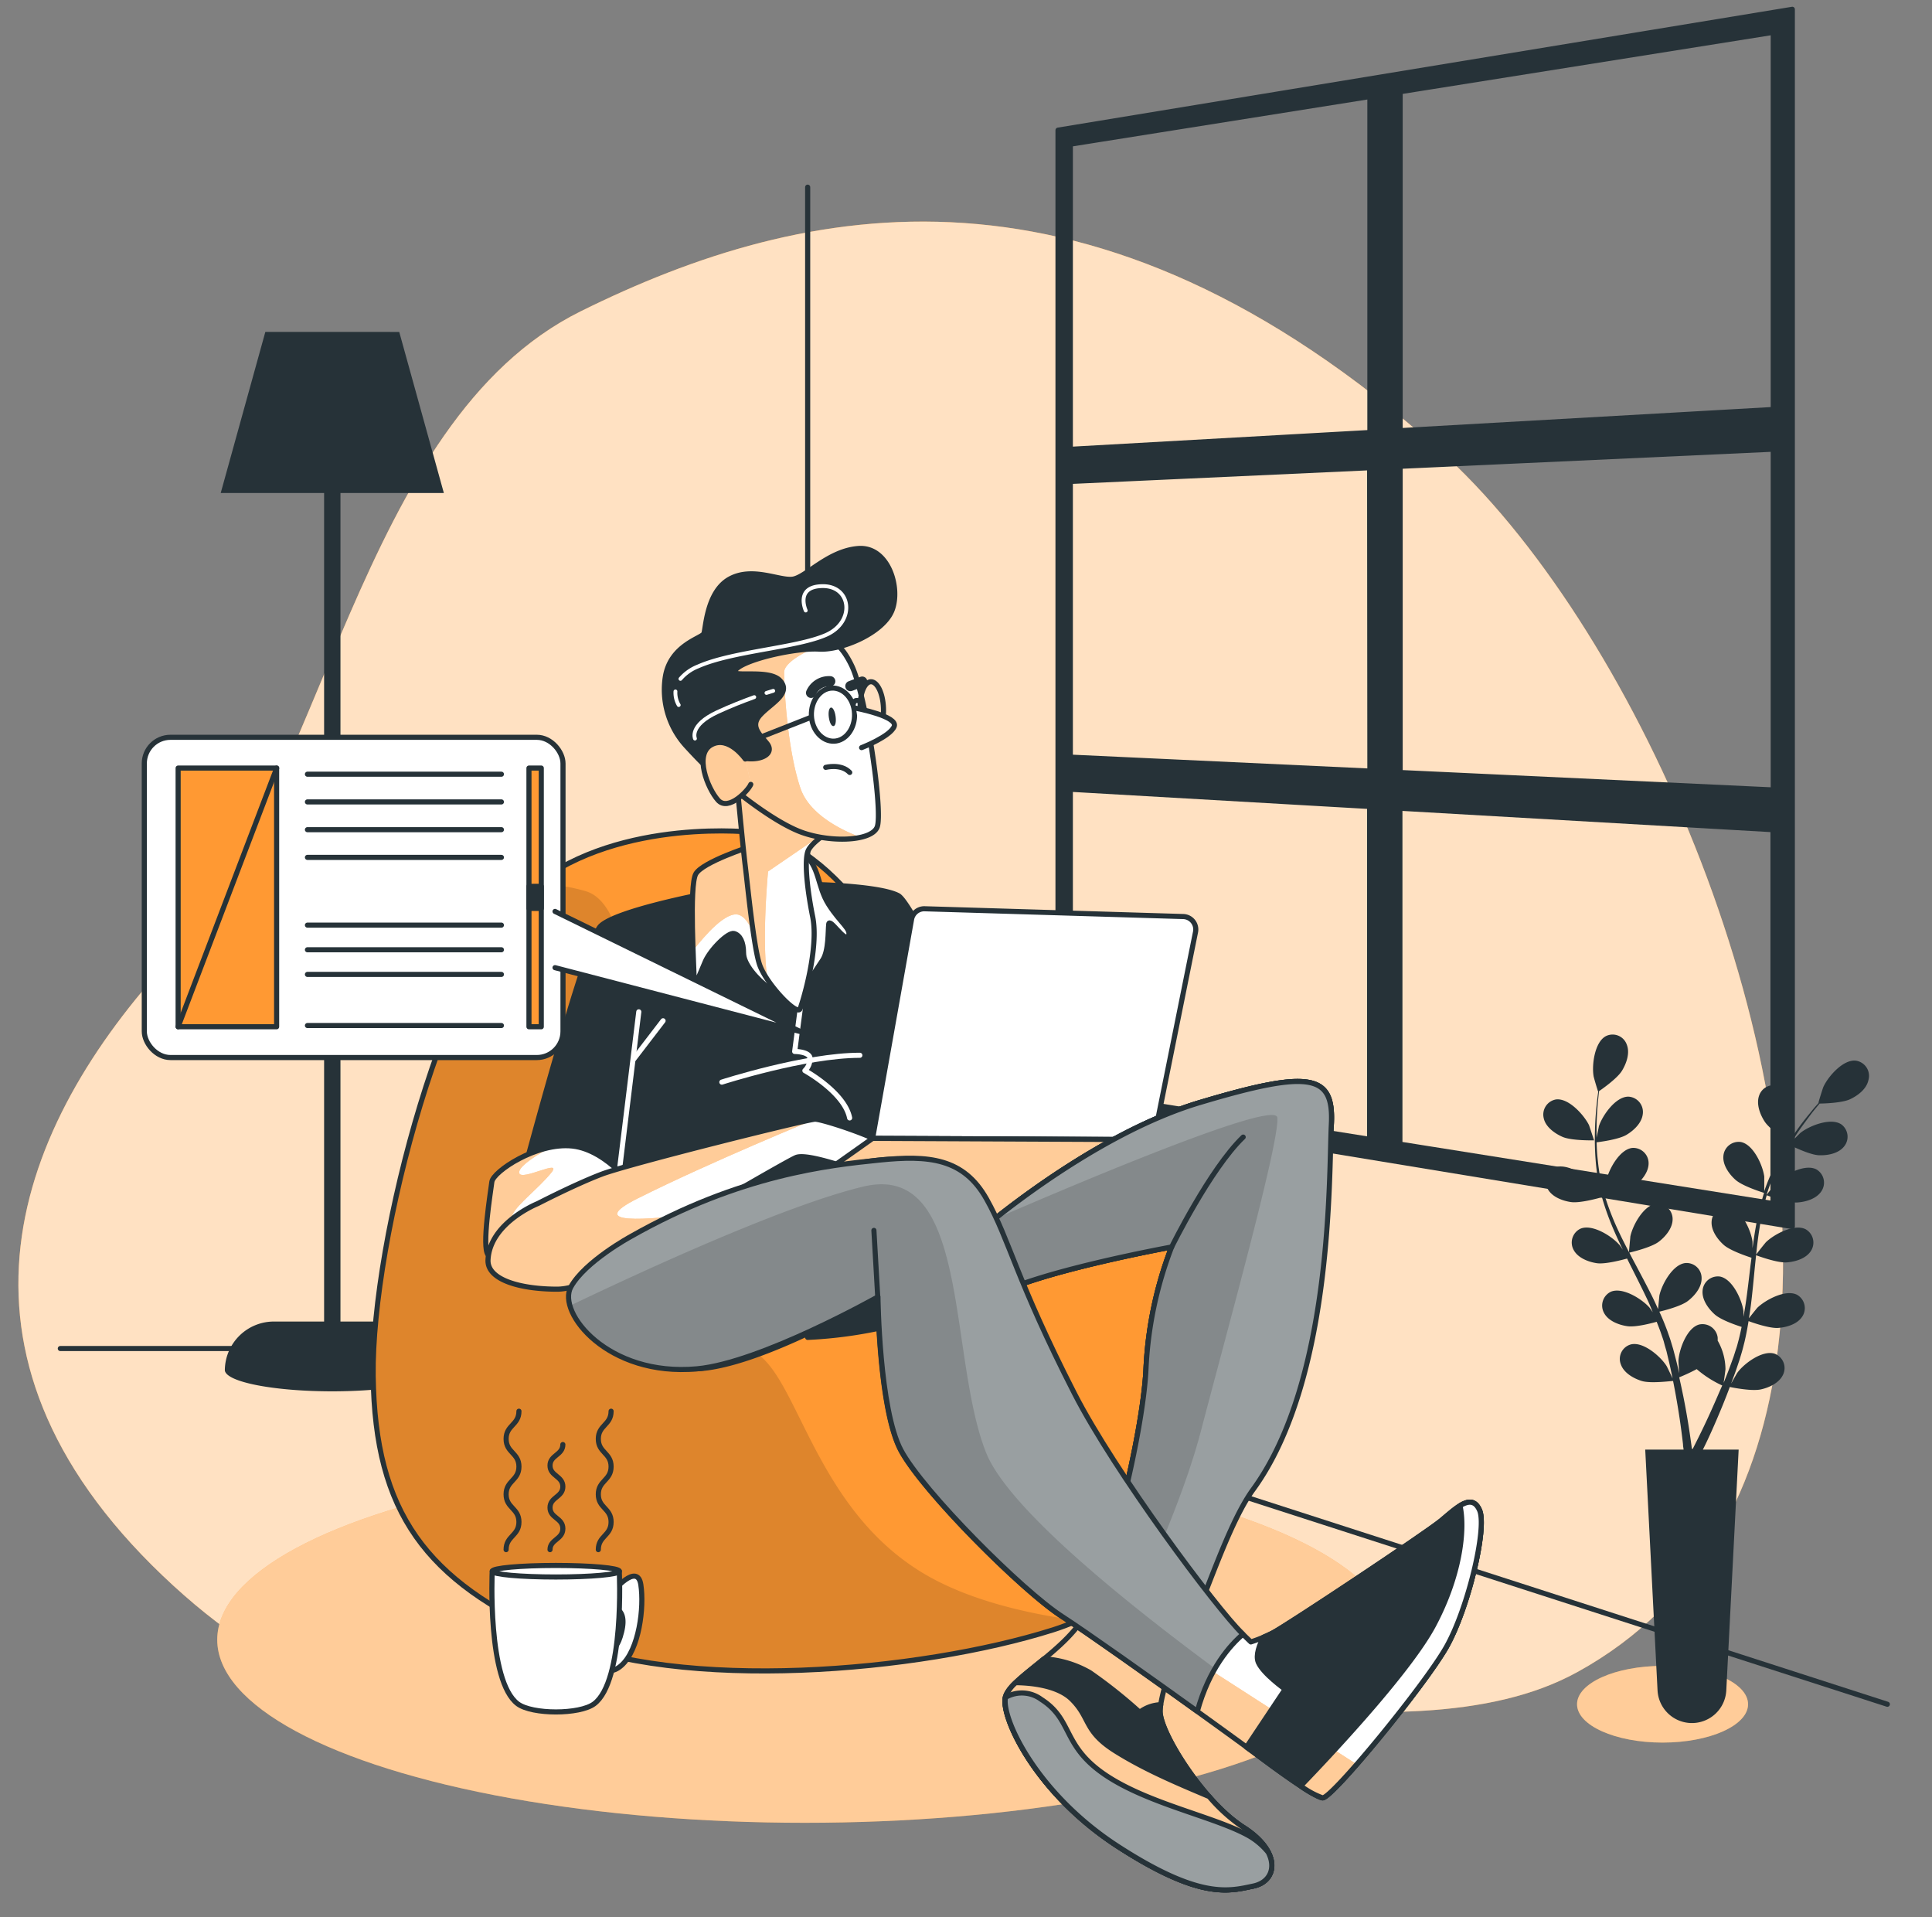 <svg viewBox="62.588 69.4 378 375" xmlns:xlink="http://www.w3.org/1999/xlink" xmlns="http://www.w3.org/2000/svg" style="max-height: 500px" width="378" height="375"><rect x="62.588" y="69.4" width="378" height="375" fill="#808080" stroke="none"/><defs><clipPath id="freepik--clip-path--inject-2"><path style="fill:#FF9933;stroke:#263238;stroke-linecap:round;stroke-linejoin:round" d="M210.33,232.24s-26.05-3.09-43.19,10.28-31.88,69.24-31.54,96,10.29,40.11,35.31,51.07,71.63,6.86,97.68-1.37,34.62-37,34.28-52.44-17.48-33.25-23.31-37-22.28-11.65-30.5-24S228.83,235.67,210.33,232.24Z"/></clipPath><clipPath id="freepik--clip-path-2--inject-2"><path style="fill:#fff;stroke:#263238;stroke-linecap:round;stroke-linejoin:round" d="M209.4,235s-9.33,3-10.67,5.33S198.4,259,198.4,261s1.17-1.17,2.17-3.5,4.5-5.84,5.66-5.5,1.84,1.66,1.84,3.83,2.66,5.17,5,6.83,4.5,3.34,4.5,3.34,4.83-7,6-8.84,1-5.66,1.16-7,3.17,3.67,3.84,2.34-1.5-2.5-3.84-6.17-1.66-7.5-5.16-10.17S212.07,234.32,209.4,235Z"/></clipPath><clipPath id="freepik--clip-path-3--inject-2"><path style="fill:#fff;stroke:#263238;stroke-linecap:round;stroke-linejoin:round" d="M187.32,302.57s-5.75-8.25-12.75-9-15.5,5-15.75,7-2,12.75-.75,14.25,6,2.75,15.25-.25S186.32,307.82,187.32,302.57Z"/></clipPath><clipPath id="freepik--clip-path-4--inject-2"><path style="fill:#fff;stroke:#263238;stroke-linecap:round;stroke-linejoin:round" d="M167.82,304.82s-9.38,3.72-9.75,11c-.21,4,6.5,5.75,13.5,5.75s17-8.75,23.5-12.5,21.5-12.5,23.25-13.25,7.75,1.25,10.25,2a33.81,33.81,0,0,0,7.25.75s3.5,5.5,5.25,5.5-3.75-8.25-4.5-10-13-5.75-14.5-5.75-36.5,8.75-41.75,10.75S167.82,304.82,167.82,304.82Z"/></clipPath><clipPath id="freepik--clip-path-5--inject-2"><polygon style="fill:#fff;stroke:#263238;stroke-linecap:round;stroke-linejoin:round" points="233.32 292.07 206.54 311.01 267.79 309.26 288.32 292.32 233.32 292.07"/></clipPath><clipPath id="freepik--clip-path-6--inject-2"><path style="fill:#fff;stroke:#263238;stroke-linecap:round;stroke-linejoin:round" d="M253.57,310.82s22-19.25,43.75-25.75,26.25-5.5,25.75,4.25-11,60.75-18,73.75-15.75,36.75-15.5,41.25,8.75,17.75,16.25,22.5,6.75,10.5,2,11.5-10.25,2.75-26.5-7.75-23-25.5-22-29.25,11.5-8.75,15.75-16.25,11.25-35.5,11.75-48.25a75.76,75.76,0,0,1,5-23.5s-27.5,5-35.5,10Z"/></clipPath><clipPath id="freepik--clip-path-7--inject-2"><path style="fill:#263238;stroke:#263238;stroke-linecap:round;stroke-linejoin:round" d="M275.07,385.07c-.32.56-.68,1.1-1.06,1.64a25.69,25.69,0,0,1,14.06,5.86,44.18,44.18,0,0,1,3.42,3.31c4.79-6.44,10.18-26.75,16.26-35.11,15.71-21.59,14.82-61.7,15.32-71.45s-4-10.75-25.75-4.25-43.75,25.75-43.75,25.75l2.75,12.5c8-5,35.5-10,35.5-10a75.76,75.76,0,0,0-5,23.5C286.32,349.57,279.32,377.57,275.07,385.07Z"/></clipPath><clipPath id="freepik--clip-path-8--inject-2"><path style="fill:#fff;stroke:#263238;stroke-linecap:round;stroke-linejoin:round" d="M188.07,314.82s-8,4.5-10.75,9.5,9.08,13.33,21.58,12.83,35.42-14.08,35.42-14.08.25,22,4.5,30,23.75,27.5,31.5,32.5,33.75,23.75,37.75,26.75,11.5,8.5,13.25,8.75,20-22,24.25-29.5,8-23.25,6.5-26.75-4.5-.5-7.5,2-30.5,20.75-33,22a27.44,27.44,0,0,1-4.25,1.75s-22.5-21.5-34.5-38-13-37.75-17.5-45.75-11-11.5-20.75-10.5S204.57,302.57,188.07,314.82Z"/></clipPath><clipPath id="freepik--clip-path-9--inject-2"><path style="fill:#263238;stroke:#263238;stroke-linecap:round;stroke-linejoin:round" d="M305.77,389.07c-5.29-5.16-25.12-31.77-32.95-47.07-11.47-22.42-12.71-30.06-17.21-38.06s-11.29-8.62-21-7.62-27.2,2.81-48.6,14.95c0,0-9,4.88-11.74,9.88s7.27,17.59,24.67,16c12.46-1.14,35.42-14.08,35.42-14.08s.25,22,4.5,30,23.75,27.5,31.5,32.5c4.91,3.17,17.16,11.87,26.49,18.57C299.15,395.77,303.28,391.19,305.77,389.07Z"/></clipPath><clipPath id="freepik--clip-path-10--inject-2"><path style="fill:#fff;stroke:#263238;stroke-linecap:round;stroke-linejoin:round" d="M345.57,391.57c4.25-7.5,8-23.25,6.5-26.75-.87-2-2.24-1.87-3.83-.89,1.05,4.67,0,13.68-5.17,23.39-4.61,8.66-18.85,24-26,31.42a16.78,16.78,0,0,0,4.27,2.33C323.07,421.32,341.32,399.07,345.57,391.57Z"/></clipPath><clipPath id="freepik--clip-path-11--inject-2"><path style="fill:#fff;stroke:#263238;stroke-linecap:round;stroke-linejoin:round" d="M305.82,426.82a32.67,32.67,0,0,1-6.66-6c-5.16-2.2-12.05-5-18.09-8.76-6.5-4-5-6.5-8.75-10.25-2.88-2.88-8.54-3.25-11-3.27a6.91,6.91,0,0,0-2,2.77c-1,3.75,5.75,18.75,22,29.25s21.75,8.75,26.5,7.75S313.32,431.57,305.82,426.82Z"/></clipPath><clipPath id="freepik--clip-path-12--inject-2"><path style="fill:#263238;stroke:#263238;stroke-linecap:round;stroke-linejoin:round" d="M307.07,428.57c-6.5-3.75-19.75-6.25-28.25-12s-6.25-10.75-12.5-14.75a6.35,6.35,0,0,0-7-.4c-.87,3.9,5.9,18.73,22,29.15s21.75,8.75,26.5,7.75c3.16-.67,4.53-3.43,2.9-6.6A13.64,13.64,0,0,0,307.07,428.57Z"/></clipPath><clipPath id="freepik--clip-path-13--inject-2"><path style="fill:#fff;stroke:#263238;stroke-linecap:round;stroke-linejoin:round" d="M206.72,222s1.17,12.63,1.66,16.62,1.6,15.45,2.75,19.24,7.42,10.38,8,8.86,3.7-11.83,2.46-18-1.62-11.44-.85-13,3.54-3.31,3.54-3.31a100.43,100.43,0,0,1-9.39-5.47C210.47,224,207.34,220.67,206.72,222Z"/></clipPath><clipPath id="freepik--clip-path-14--inject-2"><path style="fill:#fff;stroke:#263238;stroke-linecap:round;stroke-linejoin:round" d="M206.26,223.83s7.2,6,12.72,8.2,14,2.06,15.21-.81-2.1-25.6-4.95-31.58-5.89-6.08-10.92-6.54-15.09,3.64-16.86,8.5.25,11.74,1.71,15.82A30,30,0,0,0,206.26,223.83Z"/></clipPath><clipPath id="freepik--clip-path-15--inject-2"><path style="fill:#fff;stroke:#263238;stroke-linecap:round;stroke-linejoin:round" d="M208.41,217.87s-3.23-4.66-6.63-2.79-.76,8.52,1.29,10.83,6-2,6.41-3.08"/></clipPath></defs><g id="freepik--background-simple--inject-2"><path style="fill:#FF9933" d="M410.46,333.1c7.48-61.05-28.74-142.2-66.3-175.7-67.79-60.5-124.11-48.8-167.91-27.13s-50.07,94-80.31,126.73-47.46,76.75-1.56,120.58,82.91,21.55,130.89,18.78,111.59,19.1,146,.07C395.32,383.15,407.16,360.09,410.46,333.1Z"/><path style="fill:#fff;opacity:0.7" d="M410.46,333.1c7.48-61.05-28.74-142.2-66.3-175.7-67.79-60.5-124.11-48.8-167.91-27.13s-50.07,94-80.31,126.73-47.46,76.75-1.56,120.58,82.91,21.55,130.89,18.78,111.59,19.1,146,.07C395.32,383.15,407.16,360.09,410.46,333.1Z"/></g><g id="freepik--Background--inject-2"><line style="fill:none;stroke:#263238;stroke-linecap:round;stroke-linejoin:round" y2="106.01" x2="220.61" y1="330.95" x1="220.61"/><polyline style="fill:none;stroke:#263238;stroke-linecap:round;stroke-linejoin:round" points="74.39 333.18 216.28 333.18 431.85 402.76"/><path style="fill:#263238" d="M139,327.9H129.2V165.84h20.23l-8.73-31.51H114.5l-8.73,31.51H126V327.9h-9.83a9.6,9.6,0,0,0-9.59,9.42s0,.05,0,.07v0s0,.06,0,.08h0c.29,2.26,9.57,4.08,21,4.08s20.71-1.82,21-4.08h0A9.6,9.6,0,0,0,139,327.9Z"/><path style="fill:#263238;stroke:#263238;stroke-linecap:round;stroke-linejoin:round" d="M269.59,94.86V285.68l143.67,23.64V71.22ZM409.53,149.5l-73,4.14V87.34l73-11.62Zm-73,11.11,73-3.35v66.66l-73-3.41Zm-5.92,59.62L272,217.5V163.57l58.56-2.68Zm0-131.95V154L272,157.29V97.6ZM272,223.78l58.56,3.37v65.11L272,282.94Zm64.48,69.42V227.49l73,4.2v73.13Z"/></g><g id="freepik--Character--inject-2"><ellipse style="fill:#FF9933" ry="35.81" rx="114.95" cy="390.14" cx="220.04"/><ellipse style="fill:#fff;opacity:0.5" ry="35.81" rx="114.95" cy="390.14" cx="220.04"/><path style="fill:#FF9933" d="M210.33,232.24s-26.05-3.09-43.19,10.28-31.88,69.24-31.54,96,10.29,40.11,35.31,51.07,71.63,6.86,97.68-1.37,34.62-37,34.28-52.44-17.48-33.25-23.31-37-22.28-11.65-30.5-24S228.83,235.67,210.33,232.24Z"/><g style="clip-path:url(#freepik--clip-path--inject-2)"><path style="opacity:0.13" d="M273.37,386.37c-9.85-1.33-21.53-4-30.37-9.37-18.67-11.33-23.33-32.67-30-40.67s-18.67-7.33-24-16,3.33-72.66-12-76.66a34.89,34.89,0,0,0-9.57-1.37c-.09.08-.2.14-.29.22-17.14,13.37-31.88,69.24-31.54,96s10.29,40.11,35.31,51.07,71.63,6.86,97.68-1.37A41.12,41.12,0,0,0,273.37,386.37Z"/></g><path style="fill:none;stroke:#263238;stroke-linecap:round;stroke-linejoin:round" d="M210.33,232.24s-26.05-3.09-43.19,10.28-31.88,69.24-31.54,96,10.29,40.11,35.31,51.07,71.63,6.86,97.68-1.37,34.62-37,34.28-52.44-17.48-33.25-23.31-37-22.28-11.65-30.5-24S228.83,235.67,210.33,232.24Z"/><path style="fill:#263238;stroke:#263238;stroke-linecap:round;stroke-linejoin:round" d="M200.07,244.32s-17,3.25-20,6.25-15.5,50-15.5,50a18.6,18.6,0,0,1,10.5.5c5,2,5.5,7.25,6,9.75a89.46,89.46,0,0,1,.75,9s50.53-4.51,61.28-7,27.11-3.65,27.11-3.65-27.64-62.34-31.89-64.59-22-2.5-24.5-2S200.07,244.32,200.07,244.32Z"/><line style="fill:none;stroke:#fff;stroke-linecap:round;stroke-linejoin:round" y2="267.32" x2="187.57" y1="302.07" x1="183.32"/><line style="fill:none;stroke:#fff;stroke-linecap:round;stroke-linejoin:round" y2="269.07" x2="192.32" y1="276.57" x1="186.57"/><path style="fill:none;stroke:#fff;stroke-linecap:round;stroke-linejoin:round" d="M203.82,281.07s16.25-5.25,27-5.25"/><path style="fill:none;stroke:#fff;stroke-linecap:round;stroke-linejoin:round" d="M219.16,266.74l-1.09,8.33s2.75,0,3,1.25a3.32,3.32,0,0,1-1,2.5s7.75,4.25,8.75,9.25"/><path style="fill:#fff" d="M209.4,235s-9.33,3-10.67,5.33S198.4,259,198.4,261s1.17-1.17,2.17-3.5,4.5-5.84,5.66-5.5,1.84,1.66,1.84,3.83,2.66,5.17,5,6.83,4.5,3.34,4.5,3.34,4.83-7,6-8.84,1-5.66,1.16-7,3.17,3.67,3.84,2.34-1.5-2.5-3.84-6.17-1.66-7.5-5.16-10.17S212.07,234.32,209.4,235Z"/><g style="clip-path:url(#freepik--clip-path-2--inject-2)"><path style="fill:#FF9933" d="M198.73,240.32c-.88,1.56-.74,9.34-.54,15,2.13-2.74,6.52-7.92,9.06-6.94,3.24,1.25,4.48,10.46,4.48,10.46L209.54,235l-.14,0S200.07,238,198.73,240.32Z"/><path style="fill:#fff;opacity:0.5" d="M198.73,240.32c-.88,1.56-.74,9.34-.54,15,2.13-2.74,6.52-7.92,9.06-6.94,3.24,1.25,4.48,10.46,4.48,10.46L209.54,235l-.14,0S200.07,238,198.73,240.32Z"/></g><path style="fill:none;stroke:#263238;stroke-linecap:round;stroke-linejoin:round" d="M209.4,235s-9.33,3-10.67,5.33S198.4,259,198.4,261s1.17-1.17,2.17-3.5,4.5-5.84,5.66-5.5,1.84,1.66,1.84,3.83,2.66,5.17,5,6.83,4.5,3.34,4.5,3.34,4.83-7,6-8.84,1-5.66,1.16-7,3.17,3.67,3.84,2.34-1.5-2.5-3.84-6.17-1.66-7.5-5.16-10.17S212.07,234.32,209.4,235Z"/><path style="fill:#fff" d="M187.32,302.57s-5.75-8.25-12.75-9-15.5,5-15.75,7-2,12.75-.75,14.25,6,2.75,15.25-.25S186.32,307.82,187.32,302.57Z"/><g style="clip-path:url(#freepik--clip-path-3--inject-2)"><path style="fill:#FF9933" d="M163.93,314.56s-2-5.72-1-7.71,5-5,7.47-8-5.83,1.69-6.23,0c-.31-1.36,4.39-4.08,6.24-5.09-5.82,1.12-11.39,5.17-11.59,6.78-.25,2-2,12.75-.75,14.25.64.77,2.23,1.48,4.88,1.57C163.55,315.33,163.93,314.56,163.93,314.56Z"/><path style="fill:#fff;opacity:0.5" d="M163.93,314.56s-2-5.72-1-7.71,5-5,7.47-8-5.83,1.69-6.23,0c-.31-1.36,4.39-4.08,6.24-5.09-5.82,1.12-11.39,5.17-11.59,6.78-.25,2-2,12.75-.75,14.25.64.77,2.23,1.48,4.88,1.57C163.55,315.33,163.93,314.56,163.93,314.56Z"/></g><path style="fill:none;stroke:#263238;stroke-linecap:round;stroke-linejoin:round" d="M187.32,302.57s-5.75-8.25-12.75-9-15.5,5-15.75,7-2,12.75-.75,14.25,6,2.75,15.25-.25S186.32,307.82,187.32,302.57Z"/><path style="fill:#fff" d="M167.82,304.82s-9.38,3.72-9.75,11c-.21,4,6.5,5.75,13.5,5.75s17-8.75,23.5-12.5,21.5-12.5,23.25-13.25,7.75,1.25,10.25,2a33.81,33.81,0,0,0,7.25.75s3.5,5.5,5.25,5.5-3.75-8.25-4.5-10-13-5.75-14.5-5.75-36.5,8.75-41.75,10.75S167.82,304.82,167.82,304.82Z"/><g style="clip-path:url(#freepik--clip-path-4--inject-2)"><path style="fill:#FF9933" d="M187.43,303.78c14.29-7.15,34.64-15.46,34.64-15.46-1.5,0-36.5,8.75-41.75,10.75s-12.5,5.75-12.5,5.75-9.38,3.72-9.75,11c-.21,4,6.5,5.75,13.5,5.75s17-8.75,23.5-12.5l3.94-2.28C189.46,308,176.69,309.14,187.43,303.78Z"/><path style="fill:#fff;opacity:0.5" d="M187.43,303.78c14.29-7.15,34.64-15.46,34.64-15.46-1.5,0-36.5,8.75-41.75,10.75s-12.5,5.75-12.5,5.75-9.38,3.72-9.75,11c-.21,4,6.5,5.75,13.5,5.75s17-8.75,23.5-12.5l3.94-2.28C189.46,308,176.69,309.14,187.43,303.78Z"/></g><path style="fill:none;stroke:#263238;stroke-linecap:round;stroke-linejoin:round" d="M167.82,304.82s-9.38,3.72-9.75,11c-.21,4,6.5,5.75,13.5,5.75s17-8.75,23.5-12.5,21.5-12.5,23.25-13.25,7.75,1.25,10.25,2a33.81,33.81,0,0,0,7.25.75s3.5,5.5,5.25,5.5-3.75-8.25-4.5-10-13-5.75-14.5-5.75-36.5,8.75-41.75,10.75S167.82,304.82,167.82,304.82Z"/><path style="fill:#fff;stroke:#263238;stroke-linecap:round;stroke-linejoin:round" d="M240.94,249.22l-7.62,42.85,55,.25,8.18-40.64a2.53,2.53,0,0,0-2.4-3l-50.6-1.52A2.52,2.52,0,0,0,240.94,249.22Z"/><polygon style="fill:#fff" points="233.32 292.07 206.54 311.01 267.79 309.26 288.32 292.32 233.32 292.07"/><g style="clip-path:url(#freepik--clip-path-5--inject-2)"><polygon style="fill:#FF9933" points="233.32 292.07 206.54 311.01 267.79 309.26 288.32 292.32 233.32 292.07"/><polygon style="fill:#fff;opacity:0.5" points="233.32 292.07 206.54 311.01 267.79 309.26 288.32 292.32 233.32 292.07"/></g><polygon style="fill:none;stroke:#263238;stroke-linecap:round;stroke-linejoin:round" points="233.32 292.07 206.54 311.01 267.79 309.26 288.32 292.32 233.32 292.07"/><path style="fill:#fff" d="M253.57,310.82s22-19.25,43.75-25.75,26.25-5.5,25.75,4.25-11,60.75-18,73.75-15.75,36.75-15.5,41.25,8.75,17.75,16.25,22.5,6.75,10.5,2,11.5-10.25,2.75-26.5-7.75-23-25.5-22-29.25,11.5-8.75,15.75-16.25,11.25-35.5,11.75-48.25a75.76,75.76,0,0,1,5-23.5s-27.5,5-35.5,10Z"/><g style="clip-path:url(#freepik--clip-path-6--inject-2)"><path style="fill:#FF9933" d="M253.57,310.82s22-19.25,43.75-25.75,26.25-5.5,25.75,4.25-11,60.75-18,73.75-15.75,36.75-15.5,41.25,8.75,17.75,16.25,22.5,6.75,10.5,2,11.5-10.25,2.75-26.5-7.75-23-25.5-22-29.25,11.5-8.75,15.75-16.25,11.25-35.5,11.75-48.25a75.76,75.76,0,0,1,5-23.5s-27.5,5-35.5,10Z"/><path style="fill:#fff;opacity:0.5" d="M253.57,310.82s22-19.25,43.75-25.75,26.25-5.5,25.75,4.25-11,60.75-18,73.75-15.75,36.75-15.5,41.25,8.75,17.75,16.25,22.5,6.75,10.5,2,11.5-10.25,2.75-26.5-7.75-23-25.5-22-29.25,11.5-8.75,15.75-16.25,11.25-35.5,11.75-48.25a75.76,75.76,0,0,1,5-23.5s-27.5,5-35.5,10Z"/></g><path style="fill:none;stroke:#263238;stroke-linecap:round;stroke-linejoin:round" d="M253.57,310.82s22-19.25,43.75-25.75,26.25-5.5,25.75,4.25-11,60.75-18,73.75-15.75,36.75-15.5,41.25,8.75,17.75,16.25,22.5,6.75,10.5,2,11.5-10.25,2.75-26.5-7.75-23-25.5-22-29.25,11.5-8.75,15.75-16.25,11.25-35.5,11.75-48.25a75.76,75.76,0,0,1,5-23.5s-27.5,5-35.5,10Z"/><path style="fill:#fff;stroke:#263238;stroke-linecap:round;stroke-linejoin:round" d="M275.07,385.07c-.32.56-.68,1.1-1.06,1.64a25.69,25.69,0,0,1,14.06,5.86,44.18,44.18,0,0,1,3.42,3.31,218.66,218.66,0,0,1,13.58-32.81c7-13,17.5-64,18-73.75s-4-10.75-25.75-4.25-43.75,25.75-43.75,25.75l2.75,12.5c8-5,35.5-10,35.5-10a75.76,75.76,0,0,0-5,23.5C286.32,349.57,279.32,377.57,275.07,385.07Z"/><path style="fill:#263238" d="M275.07,385.07c-.32.56-.68,1.1-1.06,1.64a25.69,25.69,0,0,1,14.06,5.86,44.18,44.18,0,0,1,3.42,3.31c4.79-6.44,10.18-26.75,16.26-35.11,15.71-21.59,14.82-61.7,15.32-71.45s-4-10.75-25.75-4.25-43.75,25.75-43.75,25.75l2.75,12.5c8-5,35.5-10,35.5-10a75.76,75.76,0,0,0-5,23.5C286.32,349.57,279.32,377.57,275.07,385.07Z"/><g style="clip-path:url(#freepik--clip-path-7--inject-2)"><path style="fill:#fff;opacity:0.53" d="M275.07,385.07c-.32.56-.68,1.1-1.06,1.64a25.69,25.69,0,0,1,14.06,5.86,44.18,44.18,0,0,1,3.42,3.31c4.79-6.44,10.18-26.75,16.26-35.11,15.71-21.59,14.82-61.7,15.32-71.45s-4-10.75-25.75-4.25-43.75,25.75-43.75,25.75l2.75,12.5c8-5,35.5-10,35.5-10a75.76,75.76,0,0,0-5,23.5C286.32,349.57,279.32,377.57,275.07,385.07Z"/><path style="opacity:0.14" d="M312.5,288c-.39-3.55-39.06,12.82-55.37,19.88-2.26,1.8-3.56,2.94-3.56,2.94l2.75,12.5c8-5,35.5-10,35.5-10a75.76,75.76,0,0,0-5,23.5c-.5,12.75-7.5,40.75-11.75,48.25-.32.56-.68,1.1-1.06,1.64a28.32,28.32,0,0,1,8,2.07C288,376,294.45,361.13,297.5,349.5,303,328.5,313,292.5,312.5,288Z"/><path style="fill:none;stroke:#263238;stroke-linecap:round;stroke-linejoin:round" d="M291.82,313.32s7.5-15.25,14-21.5"/></g><path style="fill:none;stroke:#263238;stroke-linecap:round;stroke-linejoin:round" d="M275.07,385.07c-.32.56-.68,1.1-1.06,1.64a25.69,25.69,0,0,1,14.06,5.86,44.18,44.18,0,0,1,3.42,3.31c4.79-6.44,10.18-26.75,16.26-35.11,15.71-21.59,14.82-61.7,15.32-71.45s-4-10.75-25.75-4.25-43.75,25.75-43.75,25.75l2.75,12.5c8-5,35.5-10,35.5-10a75.76,75.76,0,0,0-5,23.5C286.32,349.57,279.32,377.57,275.07,385.07Z"/><path style="fill:#263238;stroke:#263238;stroke-linecap:round;stroke-linejoin:round" d="M220.61,331a86,86,0,0,0,23.65-4.45c11.31-4.12-9.26-11.66-17.14-7.54A11.71,11.71,0,0,0,220.61,331Z"/><path style="fill:#fff" d="M188.07,314.82s-8,4.5-10.75,9.5,9.08,13.33,21.58,12.83,35.42-14.08,35.42-14.08.25,22,4.5,30,23.75,27.5,31.5,32.5,33.75,23.75,37.75,26.75,11.5,8.5,13.25,8.75,20-22,24.25-29.5,8-23.25,6.5-26.75-4.5-.5-7.5,2-30.5,20.75-33,22a27.44,27.44,0,0,1-4.25,1.75s-22.5-21.5-34.5-38-13-37.75-17.5-45.75-11-11.5-20.75-10.5S204.57,302.57,188.07,314.82Z"/><g style="clip-path:url(#freepik--clip-path-8--inject-2)"><path style="fill:#FF9933" d="M293.85,402c6.68,4.78,12.49,9,14.22,10.3,4,3,11.5,8.5,13.25,8.75.62.09,3.32-2.66,6.73-6.57l-28.63-18.42Z"/><path style="fill:#fff;opacity:0.5" d="M293.85,402c6.68,4.78,12.49,9,14.22,10.3,4,3,11.5,8.5,13.25,8.75.62.09,3.32-2.66,6.73-6.57l-28.63-18.42Z"/></g><path style="fill:none;stroke:#263238;stroke-linecap:round;stroke-linejoin:round" d="M188.07,314.82s-8,4.5-10.75,9.5,9.08,13.33,21.58,12.83,35.42-14.08,35.42-14.08.25,22,4.5,30,23.75,27.5,31.5,32.5,33.75,23.75,37.75,26.75,11.5,8.5,13.25,8.75,20-22,24.25-29.5,8-23.25,6.5-26.75-4.5-.5-7.5,2-30.5,20.75-33,22a27.44,27.44,0,0,1-4.25,1.75s-22.5-21.5-34.5-38-13-37.75-17.5-45.75-11-11.5-20.75-10.5S204.57,302.57,188.07,314.82Z"/><path style="fill:#263238" d="M305.77,389.07c-5.29-5.16-25.12-31.77-32.95-47.07-11.47-22.42-12.71-30.06-17.21-38.06s-11.29-8.62-21-7.62-27.2,2.81-48.6,14.95c0,0-9,4.88-11.74,9.88s7.27,17.59,24.67,16c12.46-1.14,35.42-14.08,35.42-14.08s.25,22,4.5,30,23.75,27.5,31.5,32.5c4.91,3.17,17.16,11.87,26.49,18.57C299.15,395.77,303.28,391.19,305.77,389.07Z"/><g style="clip-path:url(#freepik--clip-path-9--inject-2)"><path style="fill:#fff;opacity:0.53" d="M305.77,389.07c-5.29-5.16-25.12-31.77-32.95-47.07-11.47-22.42-12.71-30.06-17.21-38.06s-11.29-8.62-21-7.62-27.2,2.81-48.6,14.95c0,0-9,4.88-11.74,9.88s7.27,17.59,24.67,16c12.46-1.14,35.42-14.08,35.42-14.08s.25,22,4.5,30,23.75,27.5,31.5,32.5c4.91,3.17,17.16,11.87,26.49,18.57C299.15,395.77,303.28,391.19,305.77,389.07Z"/><path style="opacity:0.14" d="M255.5,353.5c-7.5-19-3-57-24-52-15.3,3.64-43.35,16.58-57.44,23.33,1.67,5.74,10.87,13.6,24.84,12.32,12.46-1.14,35.42-14.08,35.42-14.08s.25,22,4.5,30,23.75,27.5,31.5,32.5c4.91,3.17,17.16,11.87,26.49,18.57a35.74,35.74,0,0,1,3.49-8.37C281.68,382,259.69,364.11,255.5,353.5Z"/><line style="fill:none;stroke:#263238;stroke-linecap:round;stroke-linejoin:round" y2="310.07" x2="233.57" y1="323.07" x1="234.32"/></g><path style="fill:none;stroke:#263238;stroke-linecap:round;stroke-linejoin:round" d="M305.77,389.07c-5.29-5.16-25.12-31.77-32.95-47.07-11.47-22.42-12.71-30.06-17.21-38.06s-11.29-8.62-21-7.62-27.2,2.81-48.6,14.95c0,0-9,4.88-11.74,9.88s7.27,17.59,24.67,16c12.46-1.14,35.42-14.08,35.42-14.08s.25,22,4.5,30,23.75,27.5,31.5,32.5c4.91,3.17,17.16,11.87,26.49,18.57C299.15,395.77,303.28,391.19,305.77,389.07Z"/><path style="fill:#263238;stroke:#263238;stroke-linecap:round;stroke-linejoin:round" d="M308.07,412.32c4,3,11.5,8.5,13.25,8.75s20-22,24.25-29.5,8-23.25,6.5-26.75-4.5-.5-7.5,2-30.5,20.75-33,22c-.66.33-1.26.6-1.79.83-.72,1.37-1.6,3.49-1,4.92,1,2.25,5.25,5.25,5.25,5.25l-7.57,11.34Z"/><path style="fill:#fff" d="M345.57,391.57c4.25-7.5,8-23.25,6.5-26.75-.87-2-2.24-1.87-3.83-.89,1.05,4.67,0,13.68-5.17,23.39-4.61,8.66-18.85,24-26,31.42a16.78,16.78,0,0,0,4.27,2.33C323.07,421.32,341.32,399.07,345.57,391.57Z"/><g style="clip-path:url(#freepik--clip-path-10--inject-2)"><path style="fill:#FF9933" d="M321.57,421l.22-.11.06-.05a2.14,2.14,0,0,0,.34-.24l.12-.1.29-.24.16-.15.39-.36.24-.23.33-.32.28-.28.28-.28.71-.75.12-.12.44-.48.18-.19c.52-.57,1.08-1.19,1.66-1.85l0-.05.62-.7h0l-4.37-2.81c-2.48,2.7-4.79,5.14-6.63,7.05h0l.67.44.1.06.62.39h0l1,.57.28.16.28.15.32.16.21.1a2.58,2.58,0,0,0,.31.13l.15.06a1.52,1.52,0,0,0,.36.1.38.38,0,0,0,.19,0Z"/><path style="fill:#fff;opacity:0.5" d="M321.57,421l.22-.11.06-.05a2.14,2.14,0,0,0,.34-.24l.12-.1.29-.24.16-.15.39-.36.24-.23.33-.32.28-.28.28-.28.71-.75.12-.12.44-.48.18-.19c.52-.57,1.08-1.19,1.66-1.85l0-.05.62-.7h0l-4.37-2.81c-2.48,2.7-4.79,5.14-6.63,7.05h0l.67.44.1.06.62.39h0l1,.57.28.16.28.15.32.16.21.1a2.58,2.58,0,0,0,.31.13l.15.06a1.52,1.52,0,0,0,.36.1.38.38,0,0,0,.19,0Z"/></g><path style="fill:none;stroke:#263238;stroke-linecap:round;stroke-linejoin:round" d="M345.57,391.57c4.25-7.5,8-23.25,6.5-26.75-.87-2-2.24-1.87-3.83-.89,1.05,4.67,0,13.68-5.17,23.39-4.61,8.66-18.85,24-26,31.42a16.78,16.78,0,0,0,4.27,2.33C323.07,421.32,341.32,399.07,345.57,391.57Z"/><path style="fill:#263238;stroke:#263238;stroke-linecap:round;stroke-linejoin:round" d="M305.82,426.82c-7.5-4.75-16-18-16.25-22.5a7.1,7.1,0,0,1,.12-1.47,7.15,7.15,0,0,0-4.12,1.47,95.58,95.58,0,0,0-9.75-7.75,20.42,20.42,0,0,0-9-2.69c-3.63,3-7,5.4-7.53,7.44-1,3.75,5.75,18.75,22,29.25s21.75,8.75,26.5,7.75S313.32,431.57,305.82,426.82Z"/><path style="fill:#fff" d="M305.82,426.82a32.67,32.67,0,0,1-6.66-6c-5.16-2.2-12.05-5-18.09-8.76-6.5-4-5-6.5-8.75-10.25-2.88-2.88-8.54-3.25-11-3.27a6.91,6.91,0,0,0-2,2.77c-1,3.75,5.75,18.75,22,29.25s21.75,8.75,26.5,7.75S313.32,431.57,305.82,426.82Z"/><g style="clip-path:url(#freepik--clip-path-11--inject-2)"><path style="fill:#FF9933" d="M305.82,426.82a32.67,32.67,0,0,1-6.66-6c-5.16-2.2-12.05-5-18.09-8.76-6.5-4-5-6.5-8.75-10.25-2.88-2.88-8.54-3.25-11-3.27a6.91,6.91,0,0,0-2,2.77c-1,3.75,5.75,18.75,22,29.25s21.75,8.75,26.5,7.75S313.32,431.57,305.82,426.82Z"/><path style="fill:#fff;opacity:0.5" d="M305.82,426.82a32.67,32.67,0,0,1-6.66-6c-5.16-2.2-12.05-5-18.09-8.76-6.5-4-5-6.5-8.75-10.25-2.88-2.88-8.54-3.25-11-3.27a6.91,6.91,0,0,0-2,2.77c-1,3.75,5.75,18.75,22,29.25s21.75,8.75,26.5,7.75S313.32,431.57,305.82,426.82Z"/></g><path style="fill:none;stroke:#263238;stroke-linecap:round;stroke-linejoin:round" d="M305.82,426.82a32.67,32.67,0,0,1-6.66-6c-5.16-2.2-12.05-5-18.09-8.76-6.5-4-5-6.5-8.75-10.25-2.88-2.88-8.54-3.25-11-3.27a6.91,6.91,0,0,0-2,2.77c-1,3.75,5.75,18.75,22,29.25s21.75,8.75,26.5,7.75S313.32,431.57,305.82,426.82Z"/><path style="fill:#263238" d="M307.07,428.57c-6.5-3.75-19.75-6.25-28.25-12s-6.25-10.75-12.5-14.75a6.35,6.35,0,0,0-7-.4c-.87,3.9,5.9,18.73,22,29.15s21.75,8.75,26.5,7.75c3.16-.67,4.53-3.43,2.9-6.6A13.64,13.64,0,0,0,307.07,428.57Z"/><g style="clip-path:url(#freepik--clip-path-12--inject-2)"><path style="fill:#fff;opacity:0.53" d="M307.07,428.57c-6.5-3.75-19.75-6.25-28.25-12s-6.25-10.75-12.5-14.75a6.35,6.35,0,0,0-7-.4c-.87,3.9,5.9,18.73,22,29.15s21.75,8.75,26.5,7.75c3.16-.67,4.53-3.43,2.9-6.6A13.64,13.64,0,0,0,307.07,428.57Z"/></g><path style="fill:none;stroke:#263238;stroke-linecap:round;stroke-linejoin:round" d="M307.07,428.57c-6.5-3.75-19.75-6.25-28.25-12s-6.25-10.75-12.5-14.75a6.35,6.35,0,0,0-7-.4c-.87,3.9,5.9,18.73,22,29.15s21.75,8.75,26.5,7.75c3.16-.67,4.53-3.43,2.9-6.6A13.64,13.64,0,0,0,307.07,428.57Z"/><path style="fill:#fff;stroke:#263238;stroke-linecap:round;stroke-linejoin:round" d="M182.49,380.75s4.8-5.83,5.48-1.37-.34,12.68-3.77,15.76-5.14-1.71-5.14-1.71l2.06-2.74s1.71,3.43,3.08-2.06-2.74-4.8-2.74-4.8Z"/><path style="fill:#fff;stroke:#263238;stroke-linecap:round;stroke-linejoin:round" d="M178.82,402.69c-2.84,2.1-12.1,2.1-14.93,0-6-4.45-5-25.95-5-25.95h24.86S184.83,398.24,178.82,402.69Z"/><path style="fill:none;stroke:#263238;stroke-linecap:round;stroke-linejoin:round" d="M161.61,372.52c0-2.7,2.51-2.7,2.51-5.41s-2.51-2.71-2.51-5.41,2.51-2.71,2.51-5.42-2.51-2.71-2.51-5.42,2.51-2.71,2.51-5.42"/><path style="fill:none;stroke:#263238;stroke-linecap:round;stroke-linejoin:round" d="M170.2,372.52c0-2,2.51-2,2.51-4.11s-2.51-2.05-2.51-4.11,2.51-2.05,2.51-4.11-2.51-2.06-2.51-4.12,2.51-2.05,2.51-4.11"/><path style="fill:none;stroke:#263238;stroke-linecap:round;stroke-linejoin:round" d="M179.65,372.52c0-2.7,2.5-2.7,2.5-5.41s-2.5-2.71-2.5-5.41,2.5-2.71,2.5-5.42-2.5-2.71-2.5-5.42,2.5-2.71,2.5-5.42"/><path style="fill:#fff;stroke:#263238;stroke-linecap:round;stroke-linejoin:round" d="M183.77,376.74c0,.63-5.56,1.13-12.43,1.13s-12.43-.5-12.43-1.13,5.56-1.13,12.43-1.13S183.77,376.11,183.77,376.74Z"/><path style="fill:#fff" d="M206.72,222s1.17,12.63,1.66,16.62,1.6,15.45,2.75,19.24,7.42,10.38,8,8.86,3.7-11.83,2.46-18-1.62-11.44-.85-13,3.54-3.31,3.54-3.31a100.43,100.43,0,0,1-9.39-5.47C210.47,224,207.34,220.67,206.72,222Z"/><g style="clip-path:url(#freepik--clip-path-13--inject-2)"><path style="fill:#FF9933" d="M222.77,233.09l-1-1.94c-1.84-1-4.4-2.48-6.83-4.11-4.45-3-7.58-6.37-8.2-5,0,0,1.17,12.63,1.66,16.62s1.6,15.45,2.75,19.24a12.93,12.93,0,0,0,1.61,3.12c-1.21-7.54.1-21.16.1-21.16Z"/><path style="fill:#fff;opacity:0.5" d="M222.77,233.09l-1-1.94c-1.84-1-4.4-2.48-6.83-4.11-4.45-3-7.58-6.37-8.2-5,0,0,1.17,12.63,1.66,16.62s1.6,15.45,2.75,19.24a12.93,12.93,0,0,0,1.61,3.12c-1.21-7.54.1-21.16.1-21.16Z"/></g><path style="fill:none;stroke:#263238;stroke-linecap:round;stroke-linejoin:round" d="M206.72,222s1.17,12.63,1.66,16.62,1.6,15.45,2.75,19.24,7.42,10.38,8,8.86,3.7-11.83,2.46-18-1.62-11.44-.85-13,3.54-3.31,3.54-3.31a100.43,100.43,0,0,1-9.39-5.47C210.47,224,207.34,220.67,206.72,222Z"/><path style="fill:#fff" d="M206.26,223.83s7.2,6,12.72,8.2,14,2.06,15.21-.81-2.1-25.6-4.95-31.58-5.89-6.08-10.92-6.54-15.09,3.64-16.86,8.5.25,11.74,1.71,15.82A30,30,0,0,0,206.26,223.83Z"/><g style="clip-path:url(#freepik--clip-path-14--inject-2)"><path style="fill:#FF9933" d="M219.19,223.56C216.64,216,216,204.1,216,200.93c0-2.45,6.38-5.14,9.29-6.24-1.91-1.18-4.13-1.33-7-1.59-5-.45-15.09,3.64-16.86,8.5s.25,11.74,1.71,15.82a30,30,0,0,0,3.09,6.41s7.2,6,12.72,8.2a22.91,22.91,0,0,0,12,1.15C227,231.69,220.89,228.61,219.19,223.56Z"/><path style="fill:#fff;opacity:0.5" d="M219.19,223.56C216.64,216,216,204.1,216,200.93c0-2.45,6.38-5.14,9.29-6.24-1.91-1.18-4.13-1.33-7-1.59-5-.45-15.09,3.64-16.86,8.5s.25,11.74,1.71,15.82a30,30,0,0,0,3.09,6.41s7.2,6,12.72,8.2a22.91,22.91,0,0,0,12,1.15C227,231.69,220.89,228.61,219.19,223.56Z"/></g><path style="fill:none;stroke:#263238;stroke-linecap:round;stroke-linejoin:round" d="M206.26,223.83s7.2,6,12.72,8.2,14,2.06,15.21-.81-2.1-25.6-4.95-31.58-5.89-6.08-10.92-6.54-15.09,3.64-16.86,8.5.25,11.74,1.71,15.82A30,30,0,0,0,206.26,223.83Z"/><path style="fill:none;stroke:#263238;stroke-linecap:round;stroke-linejoin:round" d="M229.78,209c.12,2.88-1.69,5.29-4,5.38s-4.33-2.16-4.44-5,1.69-5.29,4-5.39S229.67,206.09,229.78,209Z"/><path style="fill:none;stroke:#263238;stroke-linecap:round;stroke-linejoin:round" d="M235.44,207.88c.12,2.88-.81,5.25-2.07,5.3s-2.38-2.24-2.49-5.12.82-5.26,2.08-5.31S235.33,205,235.44,207.88Z"/><path style="fill:#fff;stroke:#263238;stroke-linecap:round;stroke-linejoin:round" d="M230.08,207.94s8.26,1.57,7.46,3.56-6.38,4.14-6.38,4.14"/><path style="fill:none;stroke:#263238;stroke-linecap:round;stroke-linejoin:round" d="M229.57,207s.12-1,1.39-.37"/><line style="fill:none;stroke:#263238;stroke-linecap:round;stroke-linejoin:round" y2="215.69" x2="206.06" y1="209.78" x1="221.08"/><path style="fill:none;stroke:#263238;stroke-linecap:round;stroke-linejoin:round;stroke-width:2px" d="M221.28,204.92a3.81,3.81,0,0,1,3.74-2.26"/><line style="fill:none;stroke:#263238;stroke-linecap:round;stroke-linejoin:round;stroke-width:2px" y2="203.6" x2="228.97" y1="202.73" x1="231.28"/><path style="fill:none;stroke:#263238;stroke-linecap:round;stroke-linejoin:round" d="M224.14,219.5s3-.78,4.7,1"/><path style="fill:#263238" d="M226.07,209.52c.14,1,0,1.86-.41,1.91s-.77-.72-.91-1.73.05-1.85.42-1.9S225.94,208.52,226.07,209.52Z"/><path style="fill:#263238;stroke:#263238;stroke-linecap:round;stroke-linejoin:round" d="M207.46,215.73s-1,2,1.82,2.1,4.74-1.27,3.37-3-3.4-3.35-1.31-5.61,6.15-4.16,3.87-6.68-10.67-.23-8.57-2.27,11.8-4.17,16.16-3.9,12.5-3.11,14.29-7.53-.71-12.59-6.57-12.15-10.23,5.63-12.83,6-7.93-2.52-12.4,0-4.62,9.76-5,10.65-6.44,2.21-7.51,8.34A16.34,16.34,0,0,0,197,215.49c2.51,2.73,3.64,3.77,3.64,3.77Z"/><path style="fill:none;stroke:#fff;stroke-linecap:round;stroke-linejoin:round;stroke-width:0.75px" d="M194.74,204.65a4.75,4.75,0,0,0,.64,2.66"/><path style="fill:none;stroke:#fff;stroke-linecap:round;stroke-linejoin:round;stroke-width:0.75px" d="M220.23,188.82s-2.18-4.77,3.38-4.77,6.36,7,.6,9.54-18.29,3.18-25.05,6.17a8.79,8.79,0,0,0-3.44,2.43"/><path style="fill:none;stroke:#fff;stroke-linecap:round;stroke-linejoin:round;stroke-width:0.75px" d="M210.16,205.76c-2,.72-4.59,1.72-7.22,2.94-5.57,2.59-4.38,5.17-4.38,5.17"/><path style="fill:none;stroke:#fff;stroke-linecap:round;stroke-linejoin:round;stroke-width:0.75px" d="M213.87,204.53s-.49.14-1.32.41"/><path style="fill:#fff" d="M208.41,217.87s-3.23-4.66-6.63-2.79-.76,8.52,1.29,10.83,6-2,6.41-3.08"/><g style="clip-path:url(#freepik--clip-path-15--inject-2)"><path style="fill:#FF9933" d="M208.41,217.87s-3.23-4.66-6.63-2.79-.76,8.52,1.29,10.83,6-2,6.41-3.08"/><path style="fill:#fff;opacity:0.5" d="M208.41,217.87s-3.23-4.66-6.63-2.79-.76,8.52,1.29,10.83,6-2,6.41-3.08"/></g><path style="fill:none;stroke:#263238;stroke-linecap:round;stroke-linejoin:round" d="M208.41,217.87s-3.23-4.66-6.63-2.79-.76,8.52,1.29,10.83,6-2,6.41-3.08"/><rect style="fill:#fff;stroke:#263238;stroke-linecap:round;stroke-linejoin:round" rx="5.12" height="62.64" width="81.92" y="213.62" x="90.82"/><polyline style="fill:#fff;stroke:#263238;stroke-linecap:round;stroke-linejoin:round" points="171.18 258.68 219.18 271.18 171.18 247.68"/><rect style="fill:#FF9933;stroke:#263238;stroke-linecap:round;stroke-linejoin:round" height="50.6" width="19.27" y="219.64" x="97.44"/><rect style="fill:#FF9933;stroke:#263238;stroke-linecap:round;stroke-linejoin:round" height="50.6" width="2.41" y="219.64" x="166.08"/><rect style="fill:#263238;stroke:#263238;stroke-linecap:round;stroke-linejoin:round" height="4.32" width="2.41" y="242.77" x="166.08"/><line style="fill:#fff;stroke:#263238;stroke-linecap:round;stroke-linejoin:round" y2="220.84" x2="160.69" y1="220.84" x1="122.74"/><line style="fill:#fff;stroke:#263238;stroke-linecap:round;stroke-linejoin:round" y2="226.26" x2="160.69" y1="226.26" x1="122.74"/><line style="fill:#fff;stroke:#263238;stroke-linecap:round;stroke-linejoin:round" y2="231.69" x2="160.69" y1="231.69" x1="122.74"/><line style="fill:#fff;stroke:#263238;stroke-linecap:round;stroke-linejoin:round" y2="237.11" x2="160.69" y1="237.11" x1="122.74"/><line style="fill:#fff;stroke:#263238;stroke-linecap:round;stroke-linejoin:round" y2="250.36" x2="160.69" y1="250.36" x1="122.74"/><line style="fill:#fff;stroke:#263238;stroke-linecap:round;stroke-linejoin:round" y2="255.18" x2="160.69" y1="255.18" x1="122.74"/><line style="fill:#fff;stroke:#263238;stroke-linecap:round;stroke-linejoin:round" y2="260" x2="160.69" y1="260" x1="122.74"/><line style="fill:#fff;stroke:#263238;stroke-linecap:round;stroke-linejoin:round" y2="270" x2="160.69" y1="270" x1="122.74"/><line style="fill:none;stroke:#263238;stroke-linecap:round;stroke-linejoin:round" y2="219.64" x2="116.72" y1="270.23" x1="97.44"/></g><g id="freepik--Plants--inject-2"><ellipse style="fill:#FF9933" ry="7.5" rx="16.73" cy="402.76" cx="387.87"/><ellipse style="fill:#fff;opacity:0.5" ry="7.5" rx="16.73" cy="402.76" cx="387.87"/><path style="fill:#263238" d="M368.3,291.78c1.79.78,6.17.68,6.17.68s-.94-2.87-1-3c-1-2-4-5.33-6.47-5a3,3,0,0,0-2.37,3.7C365,289.84,366.77,291.11,368.3,291.78Z"/><path style="fill:#263238" d="M425.66,276.87c-2.48-.26-5.43,3.13-6.34,5.17-.08.18-1,3.07-.94,3.07h.05c-.47.53-1,1.11-1.49,1.75-1,1.19-2.06,2.54-3.14,4.1a51.46,51.46,0,0,0-3.25,5.18,38.47,38.47,0,0,0-2.78,6.26.19.19,0,0,0,0,.08c0-.73,0-2.78,0-2.94-.29-2.2-2.14-6.31-4.6-6.76a3,3,0,0,0-3.4,2.78c-.14,1.75,1.13,3.51,2.37,4.62,1.4,1.25,5.28,2.46,5.59,2.55a54.11,54.11,0,0,0-1.64,6.78c-.24,1.34-.43,2.69-.62,4.05,0-.64,0-1.2,0-1.28-.29-2.21-2.14-6.31-4.59-6.76a3,3,0,0,0-3.41,2.77c-.14,1.76,1.13,3.51,2.37,4.62s4.55,2.23,5.43,2.51c-.06.52-.13,1-.2,1.56-.3,2.5-.58,5-.94,7.45-.13.86-.28,1.7-.43,2.54,0-.56,0-1,0-1.1-.29-2.21-2.14-6.31-4.6-6.77a3,3,0,0,0-3.4,2.78c-.14,1.76,1.13,3.51,2.37,4.62s4.23,2.12,5.27,2.45c-.18.86-.37,1.72-.58,2.55-.16.56-.28,1.11-.47,1.66s-.35,1.1-.53,1.64c-.37,1-.75,2.1-1.14,3.09-.27.7-.54,1.36-.8,2,.13-.86.36-2.54.36-2.68a11.46,11.46,0,0,0-1.53-5.58,4.73,4.73,0,0,0,0-.65,3,3,0,0,0-3.61-2.5c-2.41.64-3.94,4.87-4.06,7.09,0,.14.08,1.57.15,2.47-.12-.52-.23-1-.36-1.57-.26-1.07-.54-2.13-.84-3.26-.17-.55-.33-1.1-.5-1.65s-.39-1.12-.58-1.69c-.48-1.3-1-2.6-1.61-3.9.94-.22,4.24-1.06,5.57-2.08s2.72-2.67,2.7-4.43a2.94,2.94,0,0,0-3.18-3c-2.49.27-4.64,4.22-5.09,6.4,0,.14-.17,1.74-.24,2.62-.35-.78-.7-1.55-1.08-2.33-1.11-2.23-2.3-4.45-3.48-6.68-.37-.68-.72-1.36-1.07-2.05.33-.07,4.28-1,5.76-2.13,1.32-1,2.72-2.67,2.71-4.43a3,3,0,0,0-3.19-3c-2.48.27-4.63,4.22-5.08,6.4,0,.16-.24,2.47-.27,3.06-.78-1.51-1.54-3-2.24-4.53a52.33,52.33,0,0,1-2.43-6.28c.15,0,4.28-1,5.8-2.14,1.32-1,2.72-2.67,2.71-4.43a3,3,0,0,0-3.19-3c-2.48.27-4.63,4.22-5.08,6.4,0,.18-.26,2.66-.27,3.11,0-.13-.09-.25-.13-.38a37.77,37.77,0,0,1-1.26-6.64c-.14-1.23-.2-2.43-.24-3.59.79-.09,4.37-.57,5.86-1.47s3-2.35,3.18-4.11a3,3,0,0,0-2.84-3.35c-2.5,0-5.07,3.69-5.76,5.8,0,.12-.28,1.33-.45,2.22,0-.53,0-1.07,0-1.57,0-1.88.12-3.61.24-5.14.08-.87.16-1.65.25-2.39.72-.49,3.6-2.53,4.49-4s1.58-3.47.93-5.1a2.94,2.94,0,0,0-4.06-1.67c-2.22,1.14-2.8,5.6-2.44,7.8,0,.19.87,3.1.91,3.08l0,0c-.09.7-.19,1.46-.28,2.28-.15,1.53-.31,3.26-.35,5.16a53.25,53.25,0,0,0,.14,6.11,38.72,38.72,0,0,0,1.14,6.75.19.19,0,0,0,0,.08c-.39-.61-1.55-2.3-1.65-2.42-1.46-1.69-5.26-4.08-7.56-3.11a3,3,0,0,0-1.31,4.19c.85,1.55,2.88,2.31,4.53,2.55,1.85.27,5.76-.86,6.07-.95a53.2,53.2,0,0,0,2.37,6.55c.54,1.25,1.12,2.49,1.72,3.72-.36-.52-.68-1-.73-1-1.46-1.68-5.27-4.08-7.56-3.11a3,3,0,0,0-1.31,4.2c.85,1.54,2.88,2.31,4.52,2.55s5-.66,5.91-.91c.23.47.46.94.7,1.41,1.13,2.26,2.27,4.5,3.32,6.73.37.79.7,1.58,1,2.37-.31-.47-.58-.85-.63-.91-1.46-1.68-5.27-4.08-7.56-3.11a3,3,0,0,0-1.31,4.2c.85,1.54,2.88,2.3,4.52,2.54s4.7-.57,5.75-.86c.32.82.65,1.64.92,2.45.18.55.39,1.07.53,1.64s.31,1.11.47,1.66c.25,1.07.52,2.17.75,3.21.16.73.3,1.42.44,2.12-.36-.79-1.1-2.31-1.17-2.43-1.19-1.89-4.59-4.84-7-4.22a2.94,2.94,0,0,0-1.93,3.95c.6,1.65,2.49,2.71,4.08,3.2,1.76.53,5.64,0,6.12,0,.23,1.16.45,2.29.63,3.36.66,3.7,1.06,6.81,1.31,9,0,.39.08.73.12,1.06h-7.51l2.41,47.1a6.74,6.74,0,0,0,6.73,6.39h0a6.73,6.73,0,0,0,6.72-6.39l2.42-47.1h-7c.05-.11.1-.21.16-.32,1-2,2.29-4.88,3.73-8.39.45-1.11.92-2.31,1.38-3.54.47.1,4.31.88,6.1.47,1.63-.36,3.59-1.28,4.32-2.88a3,3,0,0,0-1.63-4.09c-2.37-.79-6,1.9-7.3,3.69-.08.1-.79,1.35-1.23,2.14.18-.51.37-1,.56-1.52.38-1,.72-2.06,1.1-3.18.16-.54.33-1.09.49-1.65s.3-1.15.45-1.73c.32-1.35.58-2.73.81-4.13.9.33,4.12,1.45,5.79,1.33s3.74-.73,4.7-2.2a3,3,0,0,0-1-4.28c-2.22-1.15-6.19,1-7.77,2.53-.1.1-1.11,1.36-1.65,2.06.14-.85.27-1.69.38-2.54.31-2.48.54-5,.78-7.5l.24-2.29c.32.12,4.12,1.53,6,1.4,1.66-.12,3.74-.73,4.7-2.2a3,3,0,0,0-1-4.28c-2.22-1.15-6.2,1-7.77,2.53-.12.12-1.57,1.93-1.91,2.41.17-1.69.37-3.37.63-5a52.68,52.68,0,0,1,1.43-6.59c.15.06,4.11,1.55,6,1.41,1.66-.11,3.74-.72,4.7-2.2a3,3,0,0,0-1-4.28c-2.22-1.14-6.19,1-7.77,2.54-.12.12-1.68,2.07-1.93,2.44,0-.12.06-.26.1-.38a37.8,37.8,0,0,1,2.61-6.24c.56-1.11,1.17-2.14,1.78-3.12.71.35,4,1.93,5.7,2s3.79-.31,4.91-1.67a3,3,0,0,0-.51-4.37c-2.08-1.38-6.26.28-8,1.67-.09.08-1,1-1.6,1.6l.84-1.33c1.05-1.57,2.1-2.94,3-4.15.54-.69,1.05-1.29,1.52-1.86.88,0,4.41-.12,5.95-.84s3.23-2,3.6-3.75A3,3,0,0,0,425.66,276.87Zm-27.47,66.64c-1.5,3.45-2.88,6.27-3.87,8.22l-.54,1.07h-.17c-.05-.38-.1-.8-.17-1.27-.3-2.2-.77-5.33-1.51-9-.24-1.18-.51-2.44-.8-3.72a35.28,35.28,0,0,0,3.42-1.6,21.15,21.15,0,0,0,5,3.2C399.07,341.46,398.63,342.52,398.19,343.51Z"/><path style="fill:#263238" d="M412.59,292.74s.79-2.91.82-3.1c.31-2.21-.4-6.65-2.64-7.74a3,3,0,0,0-4,1.78c-.6,1.66.16,3.69,1.07,5.09C408.88,290.41,412.58,292.74,412.59,292.74Z"/></g></svg>